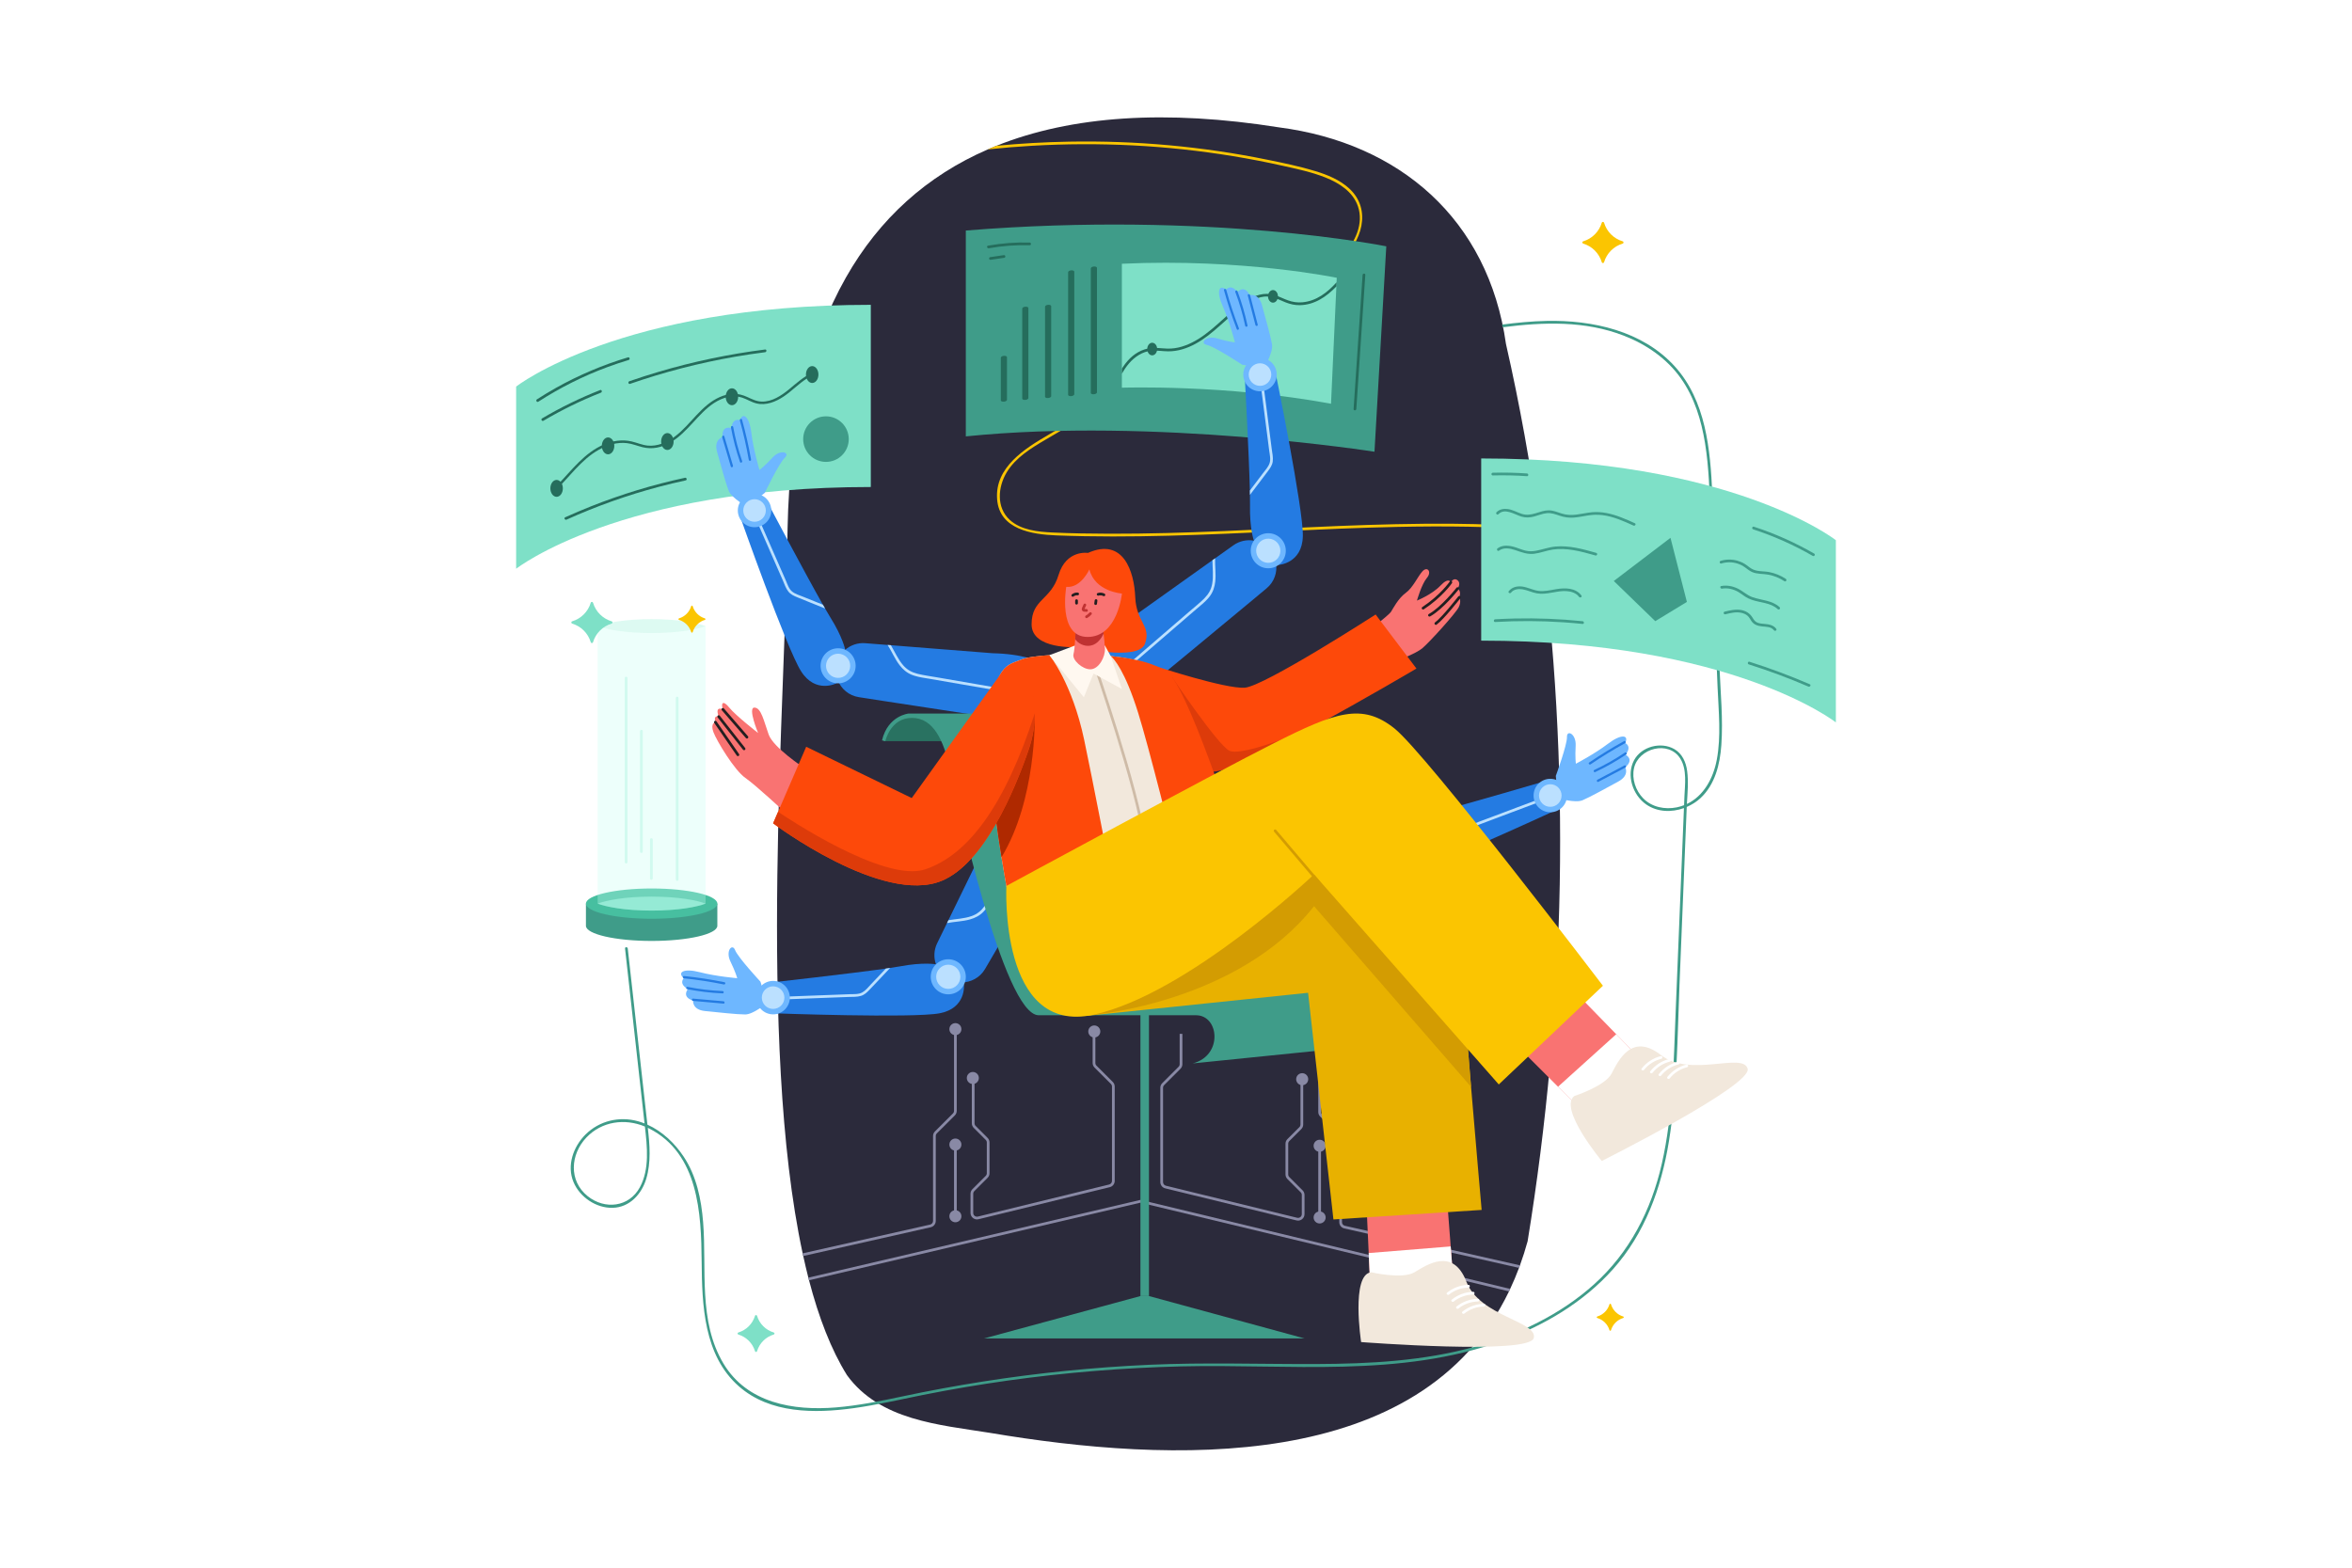 <?xml version="1.0" encoding="UTF-8"?>
<svg id="Layer_1" data-name="Layer 1" xmlns="http://www.w3.org/2000/svg" viewBox="0 0 3000 2000">
  <defs>
    <style>
      .cls-1 {
        fill: #47bfa0;
      }

      .cls-1, .cls-2, .cls-3, .cls-4, .cls-5, .cls-6, .cls-7, .cls-8, .cls-9, .cls-10, .cls-11, .cls-12, .cls-13, .cls-14, .cls-15, .cls-16, .cls-17, .cls-18, .cls-19, .cls-20, .cls-21, .cls-22, .cls-23, .cls-24, .cls-25 {
        stroke-width: 0px;
      }

      .cls-2 {
        fill: #256d5c;
      }

      .cls-3 {
        fill: #fbc501;
      }

      .cls-4 {
        fill: #247be2;
      }

      .cls-5 {
        fill: #fd490a;
      }

      .cls-6 {
        fill: #95efd6;
      }

      .cls-6, .cls-9 {
        opacity: .32;
      }

      .cls-7 {
        fill: #cebba7;
      }

      .cls-8 {
        fill: #2b2a3b;
      }

      .cls-9 {
        fill: #c7fff0;
      }

      .cls-10 {
        fill: #fff;
      }

      .cls-11 {
        fill: #d39c02;
      }

      .cls-12 {
        fill: #af2900;
      }

      .cls-13 {
        fill: #e8b100;
      }

      .cls-14 {
        fill: #dd3b0a;
      }

      .cls-15 {
        fill: #231f20;
      }

      .cls-16 {
        fill: #297261;
      }

      .cls-17 {
        fill: #7ee0c7;
      }

      .cls-18 {
        fill: #bbe0ff;
      }

      .cls-19 {
        fill: #6eb7ff;
      }

      .cls-20 {
        fill: #3f9c89;
      }

      .cls-21 {
        fill: #fff8f0;
      }

      .cls-22 {
        fill: #f2e8dc;
      }

      .cls-23 {
        fill: #f97372;
      }

      .cls-24 {
        fill: #bf3232;
      }

      .cls-25 {
        fill: #8989a5;
      }
    </style>
  </defs>
  <rect class="cls-10" width="3000" height="2000"/>
  <g>
    <path class="cls-8" d="m1989.46,1128.58c-2.71,153.23-16.69,305.94-40.97,454.97-2.91,10.62-6.17,20.85-9.78,30.7-.38,1.11-.76,2.19-1.21,3.26-3.44,9.26-7.18,18.21-11.27,26.82-.45,1.08-.97,2.15-1.49,3.19-112.67,233.47-433.35,219-661.93,180.49-65.15-10.41-140.46-15.89-182.44-73.58-20.19-32.37-36.04-73.54-48.46-121.11-.28-1.11-.56-2.22-.87-3.36-2.29-8.98-4.44-18.18-6.49-27.58-.28-1.11-.52-2.25-.76-3.4-58.07-270.38-21.58-707.03-19.22-925.16,2.64-131.3,27.93-237.77,74.31-319.6,42.77-75.45,103.48-129.95,180.98-163.57,3.64-1.63,7.32-3.16,11.07-4.65,96.13-38.54,216.99-46.31,360.43-23.52,153.54,19.95,266.98,116.91,289.53,276.38,17.52,76.94,31.57,155.03,42.32,233.81.14,1.15.31,2.29.45,3.44,20.19,149.31,28.51,301.15,25.81,452.47Z"/>
    <path class="cls-3" d="m1963.65,676.11c-60.64-4.65-121.63-5.17-182.4-3.89-96.82,2.05-193.5,8.71-290.33,11.2-47.8,1.25-95.68,1.49-143.45-.38-30.94-1.21-72.61-7.42-75.62-45.93-3.26-41.11,35.56-64.94,66.19-82.84,42.67-24.94,85.23-49.99,127.73-75.21,42.91-25.46,85.76-51.07,128.49-76.81,21.37-12.87,42.7-25.78,64.04-38.72,18.94-11.52,39.13-22.41,54.74-38.44,15.44-15.82,26.61-39.62,19.05-61.82-6.38-18.7-24.04-29.87-41.53-36.84-17.62-7.04-36.53-10.93-54.98-15.06-20.78-4.65-41.66-8.67-62.69-12.14-84.71-13.95-170.95-18.25-256.64-13.25-18.84,1.08-37.64,2.64-56.41,4.65,3.64-1.63,7.32-3.16,11.07-4.65,30.87-2.95,61.89-4.72,92.9-5.27,84.85-1.53,169.95,6.1,253.1,23.14,20.29,4.13,40.8,8.36,60.64,14.4,15.54,4.72,31.36,11.14,43.47,22.31,29.38,27.2,15.44,68.44-10.82,92.07-16.1,14.5-35.52,25.01-53.91,36.18-21.33,12.94-42.67,25.85-64.04,38.72-43.19,25.98-86.41,51.83-129.78,77.53-43.02,25.5-86.24,50.72-129.36,76.11-18.32,10.79-37.74,22.72-49.02,41.35-11.27,18.66-13.5,44.82,3.78,60.67,14.47,13.22,36.01,15.26,54.67,16.17,24.28,1.15,48.67,1.49,72.99,1.56,48.43.1,96.82-1.35,145.18-3.37,97.51-4.02,195.06-10.16,292.75-9.37,36.6.31,73.23,1.67,109.73,4.48.14,1.15.31,2.29.45,3.44Z"/>
    <path class="cls-20" d="m2193.19,850.86c-3.04-73.59-5.78-147.2-9.12-220.78-2.57-56.66-8.11-119.08-48.2-163-41.02-44.93-104.71-58.97-163.29-57.68-19.05.42-38.01,2.26-56.89,4.73.48,1.03.86,2.15,1.13,3.36,52.01-6.67,105.02-8.47,154.58,10.81,28.55,11.11,54.72,29.13,72.56,54.32,17.28,24.4,26.09,53.48,30.83,82.72,5.05,31.2,5.76,62.92,7.05,94.44,1.49,36.19,2.98,72.38,4.48,108.57,1.49,36.19,2.98,72.38,4.48,108.57,1.26,30.5,4.69,62.22-1.04,92.47-4.44,23.45-16.64,46.12-38.12,56.28.79-13.96,2.2-28.39.33-42.17-1.5-11.13-6.22-21.98-16.29-27.8-17.05-9.85-42-3.41-51.37,14.09-10.22,19.1-1.85,44.43,15.38,56.44,14.16,9.87,32.32,10.42,48.21,4.68-.56,13.73-1.12,27.46-1.68,41.19-2.97,73.06-5.95,146.13-8.92,219.19-2.63,64.49-3.25,130.05-17.62,193.28-13.48,59.35-41.13,113.28-86.75,154.23-42.87,38.49-96.37,63.89-151.54,79.25-65.8,18.33-134.69,21.87-202.66,22.12-71.1.25-142.1-2.24-213.18.98-70.94,3.22-141.69,10.37-211.85,21.37-34.77,5.45-69.37,11.89-103.8,19.2-27.62,5.86-55.38,11.47-83.56,13.81-54.29,4.51-113.22-5.39-143.51-55.89-32.49-54.18-21.22-120.59-26-180.49-2.33-29.16-8.38-58.83-24.79-83.54-11.4-17.16-27.28-32.31-46.23-40.81-.45-3.8-.9-7.59-1.31-11.33-4.02-36.05-8.03-72.09-12.05-108.14-3.91-35.09-7.82-70.17-11.73-105.26-.25-2.19-3.72-2.22-3.47,0l24.74,222.05c.04.37.08.75.13,1.12-2.66-1.05-5.37-1.98-8.14-2.75-23.9-6.67-49.33-.78-67.07,16.79-15.64,15.49-24.24,39.63-15.39,60.78,8.06,19.26,28.97,33.38,49.98,32.83,21.58-.56,36.94-17.45,42.81-37.07,6.26-20.96,4.45-43.26,1.98-64.93.59.28,1.19.53,1.77.82,62.93,32.07,66.41,108.16,66.91,169.92.45,55.21,2.62,119.51,47.4,158.91,39.8,35.02,96.74,34.76,146.29,27.97,29.86-4.09,59.19-11.04,88.72-16.92,35.91-7.14,72.03-13.25,108.29-18.34,73.31-10.27,147.22-16.3,221.23-18.07,136.35-3.26,279.1,15.01,410.03-32.9,52.72-19.29,102.75-48.82,140.39-90.99,40.72-45.62,61.62-103.27,71.35-162.92,10.75-65.96,10.83-133.55,13.54-200.17,3.05-75.01,6.1-150.02,9.16-225.03.02-.56.06-1.13.08-1.69,6.5-2.8,12.53-6.63,17.6-11.35,18.56-17.31,24.78-43.06,26.52-67.5,2.36-33.05-1.02-66.74-2.38-99.78Zm-1376.96,663.71c-13.8,25.61-44.81,29.01-66.69,11.43-24.34-19.56-22.12-53.2-1.62-74.79,19.73-20.78,49.11-24.63,74.65-14.02,2.9,25.45,6.14,54.21-6.34,77.38Zm1332.26-498c-.15,3.55-.29,7.1-.43,10.65-2.94,1.14-6.01,2.1-9.28,2.77-15.1,3.08-31.76-.19-42.81-11.44-9.71-9.89-14.82-24.94-11.75-38.62,5.73-25.5,44.18-35.79,58.99-12.19,8.81,14.04,5.91,33.15,5.27,48.83Z"/>
    <g>
      <path class="cls-25" d="m1938.71,1614.25c-.38,1.11-.76,2.19-1.21,3.26l-222.82-50.3c-3.78-.87-6.42-4.16-6.42-8.05v-108.34c0-1.28-.52-2.46-1.42-3.36l-22.93-22.97c-1.56-1.56-2.43-3.61-2.43-5.83v-104.18h3.47v104.18c0,1.25.52,2.5,1.39,3.4l22.96,22.93c1.56,1.56,2.43,3.64,2.43,5.83v108.34c0,2.26,1.53,4.16,3.71,4.65l223.27,50.44Z"/>
      <rect class="cls-25" x="1681.47" y="1461.73" width="3.47" height="95.53"/>
      <path class="cls-25" d="m1655.67,1557.21c1.83,0,3.61-.61,5.09-1.77,2.01-1.58,3.16-3.94,3.16-6.5v-24.45c0-2.21-.86-4.28-2.42-5.84l-16.96-16.96c-.91-.91-1.41-2.11-1.41-3.39v-39.2c0-1.28.5-2.48,1.41-3.39l15.29-15.29c1.56-1.56,2.42-3.64,2.42-5.84v-61.6s-3.47,0-3.47,0v61.6c0,1.26-.51,2.5-1.4,3.39l-15.29,15.29c-1.56,1.56-2.42,3.63-2.42,5.84v39.2c0,2.21.86,4.28,2.42,5.84l16.96,16.96c.91.91,1.41,2.11,1.41,3.39v24.45c0,1.48-.67,2.85-1.83,3.77-1.17.91-2.65,1.24-4.1.89l-167.4-40.9c-2.15-.53-3.66-2.44-3.66-4.65v-120.32c0-1.26.51-2.5,1.4-3.39l20.84-20.85c1.56-1.56,2.42-3.63,2.42-5.84v-38.7s-3.47,0-3.47,0v38.7c0,1.28-.5,2.48-1.41,3.39l-20.84,20.85c-1.54,1.54-2.42,3.67-2.42,5.84v120.32c0,3.82,2.59,7.12,6.3,8.02l167.4,40.9c.66.16,1.32.24,1.98.24Z"/>
      <circle class="cls-25" cx="1683.21" cy="1461.73" r="7.68"/>
      <circle class="cls-25" cx="1683.21" cy="1553.19" r="7.68"/>
      <circle class="cls-25" cx="1660.96" cy="1376.8" r="7.68"/>
    </g>
    <path class="cls-25" d="m1926.22,1644.32c-.45,1.08-.97,2.15-1.49,3.19l-470.09-113.19-422.74,99.01c-.28-1.11-.56-2.22-.87-3.36l423.61-99.18.42.07,471.17,113.47Z"/>
    <path class="cls-17" d="m1110.72,621.31c-319.87,0-452.38,104.3-452.38,104.3v-232.44s132.52-104.3,452.38-104.3v232.44Z"/>
    <path class="cls-17" d="m1889.28,817.31c319.87,0,452.38,104.3,452.38,104.3v-232.44s-132.52-104.3-452.38-104.3v232.44Z"/>
    <path class="cls-20" d="m1231.91,556.73c240.84-24.55,521.26,19.58,521.26,19.58l15.06-262.07s-224.45-45.36-536.32-20.15v262.63Z"/>
    <path class="cls-17" d="m1705.06,354.39l-.28,5.76-.21,5.24-6.83,149.69c-135.02-25.01-266.77-20.47-266.77-20.47v-158.12c153.47-7.18,274.09,17.9,274.09,17.9Z"/>
    <path class="cls-2" d="m1704.79,360.15l-.21,5.24c-12.56,13.08-27.86,23.63-46.69,23.94-6.28.1-12.28-1.28-18.11-3.57-5.79-2.29-11.38-5.2-17.48-6.69-13.36-3.23-26.02,3.85-36.56,11.34-21.09,14.99-37.81,35.63-60.71,48.11-10.82,5.9-22.83,9.85-35.21,9.71-6.94-.07-13.88-1.32-20.81-.8-5.86.45-11.45,2.43-16.44,5.48-9.68,5.9-16.27,14.43-21.58,23.94v-6.56c6.07-9.68,13.74-18.07,24.73-22.97,5.52-2.43,11.31-3.54,17.35-3.47,6.83.04,13.67,1.18,20.5.83,12.59-.69,24.49-5.72,35.11-12.31,22.13-13.77,38.68-34.66,60.71-48.6,10.82-6.87,23.17-11.31,35.94-7.49,6.04,1.8,11.59,4.79,17.48,6.9,5.9,2.15,12,3.05,18.28,2.5,18.04-1.56,31.99-12.52,43.71-25.53Z"/>
    <g>
      <path class="cls-19" d="m969.99,1252.4s-28.74-30.94-32.34-40.23c-3.59-9.28-12.57.9-5.99,14.37,6.59,13.47,8.68,21.41,8.68,21.41,0,0-26.95-2.25-47.61-7.64-20.66-5.39-29.34.01-20.66,7.64,0,0-6.89,7.2,5.39,13.85,0,0-8.68,9.95,6.59,14.74,0,0-1.5,11.65,15.27,13.31,16.77,1.66,40.72,4.35,51.2,4.35s27.84-14.67,27.84-14.67l-8.38-27.14Z"/>
      <path class="cls-4" d="m924.08,1253.09c-17.08-3.48-34.32-6.13-51.66-7.93-1.88-.2-1.87,2.74,0,2.94,17.08,1.78,34.06,4.39,50.88,7.82,1.85.38,2.64-2.45.78-2.83Z"/>
      <path class="cls-4" d="m921.68,1264.38c-14.96-.63-29.85-2.4-44.54-5.32-1.85-.37-2.64,2.46-.78,2.83,14.94,2.97,30.09,4.79,45.32,5.43,1.89.08,1.89-2.86,0-2.94Z"/>
      <path class="cls-4" d="m922.81,1277.42c-12.94-1.14-25.88-2.29-38.82-3.43-1.88-.17-1.87,2.77,0,2.94,12.94,1.14,25.88,2.29,38.82,3.43,1.88.17,1.87-2.77,0-2.94Z"/>
      <path class="cls-4" d="m1358.51,1060.03c-18.42,32.68-56.96,98.9-85.86,148.47-5.86,10.06-11.34,19.39-16.17,27.65-6.49,11.14-18.11,17.17-29.94,17.17-.35,0-.66,0-1.01-.04-7.29-.21-14.57-2.71-20.78-7.67-5.14-4.13-8.85-9.51-10.93-15.4-3.02-8.53-2.67-18.21,1.53-26.82l12.56-25.74,1.8-3.71,32.51-66.64,24.56-50.37c29.1-69.31,65.74-76.21,85.41-58.9.87.76,1.73,1.6,2.53,2.46,12.42,13.32,16.34,37.29,3.78,59.53Z"/>
      <path class="cls-18" d="m1357.08,996.62l-2.36,3.88-29.76,48.98c-18.94,31.19-37.88,62.37-56.86,93.56-3.47,5.76-6.77,11.86-11.03,17.14-.8.97-1.63,1.94-2.5,2.84-4.68,4.96-10.72,8.08-17.24,9.92-9.54,2.71-19.7,2.81-29.42,4.72l1.8-3.71c9.92-1.63,20.16-1.91,29.73-5.31,6.87-2.39,12.18-6.8,16.37-12.63.21-.24.38-.48.56-.73,4.82-6.83,8.88-14.26,13.25-21.4,9.44-15.54,18.87-31.05,28.31-46.59,18.07-29.76,36.15-59.49,54.26-89.26.62-1.04,1.28-2.12,1.91-3.16,1.15-1.91,4.16-.17,2.98,1.73Z"/>
      <path class="cls-4" d="m1198.58,1292.7c-34.17,6.56-212.48,0-212.48,0l-1.87-39.37s98.83-11.03,145.67-17.66h.03c1.91-.28,3.75-.55,5.48-.83,5.17-.73,9.47-1.42,12.63-2.01,29.94-5.62,45.83-2.6,45.83-2.6l35.66,25.98s3.23,29.97-30.94,36.5Z"/>
      <path class="cls-18" d="m1135.41,1234.84c-4.65,4.96-9.37,9.92-14.05,14.88-4.02,4.27-8.05,8.53-12.11,12.77-3.19,3.37-6.52,6.63-11.03,8.01-5.1,1.56-10.79,1.21-16.03,1.39-5.86.24-11.73.45-17.62.66-23.62.9-47.25,1.77-70.91,2.67-2.22.07-2.22-3.4,0-3.47,12.9-.49,25.81-.97,38.68-1.46l34.38-1.28c5.72-.21,11.48-.42,17.21-.66,5.2-.17,11.24.35,15.96-2.29,4.34-2.43,7.67-6.8,11.07-10.37,3.92-4.16,7.84-8.29,11.79-12.45,2.39-2.53,4.75-5.06,7.15-7.56h.03c1.91-.28,3.75-.55,5.48-.83Z"/>
      <circle class="cls-19" cx="1209.54" cy="1246.16" r="22.37"/>
      <path class="cls-18" d="m1209.54,1261.6c-8.51,0-15.43-6.92-15.43-15.44s6.92-15.44,15.43-15.44,15.44,6.92,15.44,15.44-6.92,15.44-15.44,15.44Z"/>
      <circle class="cls-19" cx="986.11" cy="1272.74" r="21.34"/>
      <circle class="cls-18" cx="986.11" cy="1272.74" r="14.4"/>
    </g>
    <g>
      <path class="cls-19" d="m975.45,628.8s18.26-38.08,25.58-44.83c7.32-6.74-5.44-11.37-15.57-.31-10.12,11.07-16.74,15.92-16.74,15.92,0,0-7.78-25.9-10.33-47.09-2.55-21.2-10.76-27.3-14.68-16.42,0,0-9.22-3.77-10.91,10.09,0,0-12.44-4.43-11.3,11.53,0,0-11.39,2.88-6.79,19.09,4.6,16.21,10.87,39.48,14.71,49.23,3.84,9.75,23.85,20.53,23.85,20.53l22.18-17.74Z"/>
      <path class="cls-4" d="m957.99,586.34c-3.02-17.17-6.88-34.18-11.55-50.98-.51-1.82-3.24-.73-2.73,1.08,4.6,16.54,8.39,33.3,11.36,50.21.33,1.86,3.25,1.55,2.92-.31Z"/>
      <path class="cls-4" d="m946.61,588.24c-4.9-14.15-8.7-28.65-11.37-43.39-.33-1.85-3.26-1.55-2.92.31,2.71,14.99,6.57,29.76,11.55,44.15.62,1.79,3.35.71,2.73-1.08Z"/>
      <path class="cls-4" d="m934.89,594.07c-3.68-12.46-7.35-24.92-11.03-37.38-.53-1.81-3.27-.73-2.73,1.08,3.68,12.46,7.35,24.92,11.03,37.38.54,1.81,3.27.73,2.73-1.08Z"/>
      <path class="cls-4" d="m1296.79,919.82c-37.16-5.17-112.89-16.76-169.61-25.49-11.51-1.77-22.2-3.45-31.65-4.91-12.74-1.96-22.61-10.56-26.95-21.56-.13-.32-.24-.61-.34-.95-2.48-6.86-2.82-14.55-.48-22.14,1.96-6.29,5.6-11.71,10.33-15.81,6.83-5.94,15.97-9.16,25.51-8.4l28.55,2.25,4.12.32,73.92,5.83,55.87,4.4c75.16,1.69,95,33.24,86.1,57.89-.39,1.09-.85,2.2-1.36,3.26-7.85,16.44-28.71,28.87-54,25.33Z"/>
      <path class="cls-18" d="m1355.27,895.26l-4.48-.77-56.48-9.75c-35.96-6.2-71.92-12.4-107.89-18.63-6.63-1.12-13.52-1.95-19.99-3.99-1.2-.39-2.4-.8-3.56-1.28-6.33-2.54-11.45-7.01-15.55-12.41-6.01-7.88-9.83-17.3-15.17-25.64l4.12.32c5.15,8.63,9.16,18.06,15.83,25.72,4.74,5.51,10.79,8.84,17.75,10.61.3.11.59.18.88.25,8.12,1.98,16.52,3.04,24.77,4.49,17.92,3.09,35.8,6.18,53.72,9.27,34.32,5.91,68.6,11.84,102.93,17.78,1.2.2,2.44.42,3.64.62,2.2.37,1.69,3.81-.52,3.41Z"/>
      <path class="cls-4" d="m1021.71,856.26c-18.62-29.39-77.85-197.7-77.85-197.7l35.95-16.17s46.48,87.92,69.8,129.07v.03c.97,1.67,1.9,3.28,2.79,4.8,2.57,4.54,4.79,8.29,6.5,11.01,16.2,25.8,19.21,41.69,19.21,41.69l-11.11,42.7s-26.71,13.98-45.3-15.42Z"/>
      <path class="cls-18" d="m1052.4,776.28c-6.32-2.51-12.66-5.08-18.99-7.62-5.44-2.18-10.89-4.36-16.31-6.59-4.3-1.74-8.56-3.64-11.5-7.33-3.32-4.17-5.08-9.59-7.16-14.4-2.37-5.37-4.72-10.75-7.07-16.16-9.5-21.65-18.96-43.31-28.47-65-.88-2.04,2.35-3.31,3.23-1.27,5.18,11.83,10.36,23.66,15.53,35.46l13.79,31.52c2.29,5.25,4.59,10.53,6.92,15.77,2.07,4.78,3.79,10.58,7.98,14.01,3.85,3.14,9.14,4.64,13.71,6.5,5.31,2.12,10.59,4.26,15.91,6.41,3.23,1.3,6.45,2.57,9.66,3.88v.03c.97,1.67,1.9,3.28,2.79,4.8Z"/>
      <circle class="cls-19" cx="1069.02" cy="849.41" r="22.37"/>
      <path class="cls-18" d="m1054.66,855.06c-3.12-7.92.79-16.9,8.71-20.02s16.9.79,20.02,8.71c3.12,7.92-.79,16.9-8.71,20.02-7.92,3.12-16.9-.79-20.02-8.71Z"/>
      <circle class="cls-19" cx="962.43" cy="651.26" r="21.34"/>
      <circle class="cls-18" cx="962.43" cy="651.26" r="14.4"/>
    </g>
    <g>
      <path class="cls-19" d="m1584.41,465.31s-35.25-23.26-45-25.27c-9.75-2.02-1.18-12.55,13.19-8.27,14.37,4.28,22.55,5.04,22.55,5.04,0,0-6.66-26.21-15.37-45.7-8.72-19.49-4.82-28.94,4.13-21.63,0,0,5.97-7.98,14.55,3.04,0,0,8.38-10.2,15.62,4.07,0,0,11.25-3.4,15.64,12.87,4.4,16.26,11,39.45,12.72,49.78,1.73,10.34-9.89,29.88-9.89,29.88l-28.15-3.8Z"/>
      <path class="cls-4" d="m1577.53,419.92c-6.25-16.27-11.69-32.85-16.33-49.65-.5-1.82,2.4-2.29,2.9-.48,4.56,16.55,9.94,32.87,16.09,48.9.68,1.76-1.99,3-2.67,1.24Z"/>
      <path class="cls-4" d="m1588.27,415.69c-3.08-14.66-7.28-29.04-12.58-43.05-.67-1.76,2-3.01,2.67-1.24,5.39,14.25,9.68,28.89,12.81,43.8.39,1.85-2.51,2.33-2.9.48Z"/>
      <path class="cls-4" d="m1601.32,414.66c-3.26-12.57-6.52-25.15-9.78-37.72-.48-1.83,2.43-2.3,2.9-.48,3.26,12.57,6.52,25.15,9.78,37.72.47,1.83-2.43,2.3-2.9.48Z"/>
      <path class="cls-4" d="m1458.63,880.19c29.2-23.55,88.17-72.47,132.31-109.13,8.96-7.44,17.26-14.38,24.61-20.5,9.92-8.23,13.96-20.69,12.01-32.36-.06-.34-.11-.65-.2-.99-1.4-7.15-5.07-13.93-10.98-19.23-4.92-4.39-10.83-7.16-16.99-8.24-8.91-1.57-18.4.36-26.2,5.92l-23.32,16.62-3.37,2.39-60.38,43.03-45.64,32.52c-63.57,40.12-64.35,77.39-44.04,93.94.9.73,1.86,1.45,2.85,2.09,15.19,10.06,39.47,9.98,59.34-6.07Z"/>
      <path class="cls-18" d="m1395.84,889.23l3.44-2.97,43.42-37.42c27.64-23.82,55.29-47.64,82.92-71.49,5.11-4.37,10.59-8.63,15.09-13.7.83-.95,1.65-1.93,2.39-2.93,4.12-5.44,6.21-11.91,6.95-18.64,1.1-9.86-.47-19.9-.19-29.79l-3.37,2.39c.03,10.05,1.44,20.19-.34,30.2-1.23,7.17-4.7,13.13-9.76,18.23-.2.25-.42.46-.63.67-5.95,5.88-12.6,11.11-18.93,16.59-13.78,11.87-27.52,23.73-41.29,35.59-26.38,22.73-52.73,45.45-79.11,68.21-.92.79-1.88,1.61-2.8,2.4-1.69,1.44.51,4.14,2.2,2.66Z"/>
      <path class="cls-4" d="m1661.79,684.15c.84-34.78-34.98-209.58-34.98-209.58l-39.15,4.63s5.39,99.3,6.56,146.59v.03c.05,1.93.08,3.79.09,5.54.13,5.22.16,9.58.09,12.79-.61,30.45,4.98,45.63,4.98,45.63l31.5,30.9s30.1-1.75,30.9-36.53Z"/>
      <path class="cls-18" d="m1594.32,631.36c4.13-5.4,8.24-10.87,12.37-16.31,3.55-4.67,7.09-9.34,10.6-14.04,2.79-3.7,5.46-7.52,6.09-12.2.7-5.29-.58-10.84-1.27-16.04-.73-5.82-1.49-11.64-2.25-17.49-3-23.45-6.03-46.9-9.04-70.38-.3-2.2-3.72-1.63-3.42.57,1.64,12.81,3.29,25.62,4.93,38.39l4.4,34.12c.74,5.68,1.48,11.39,2.18,17.08.69,5.16,2.19,11.03.37,16.12-1.68,4.68-5.44,8.68-8.41,12.62-3.46,4.55-6.89,9.1-10.34,13.68-2.1,2.78-4.21,5.52-6.28,8.29v.03c.05,1.93.08,3.79.09,5.54Z"/>
      <circle class="cls-19" cx="1617.69" cy="702.62" r="22.37"/>
      <path class="cls-18" d="m1632.92,700.07c-1.4-8.39-9.37-14.08-17.77-12.68-8.4,1.4-14.09,9.37-12.68,17.77,1.4,8.4,9.37,14.09,17.77,12.69,8.4-1.4,14.09-9.37,12.68-17.77Z"/>
      <circle class="cls-19" cx="1607.13" cy="477.86" r="21.34"/>
      <circle class="cls-18" cx="1607.13" cy="477.86" r="14.4"/>
    </g>
    <g>
      <path class="cls-19" d="m1984.43,989.92s14.53-39.66,14.25-49.61c-.28-9.95,11.94-4.04,11.08,10.93-.86,14.97.28,23.1.28,23.1,0,0,23.97-12.51,40.94-25.47,16.96-12.97,27.06-11.35,22.01-.95,0,0,9.14,3.97.39,14.86,0,0,11.86,5.81-.37,16.14,0,0,5.89,10.17-8.93,18.18-14.82,8.02-35.86,19.77-45.52,23.83-9.66,4.06-31.35-2.75-31.35-2.75l-2.77-28.27Z"/>
      <path class="cls-4" d="m2027.02,972.78c14.4-9.82,29.28-18.93,44.57-27.31,1.66-.91,2.78,1.81,1.14,2.71-15.06,8.25-29.7,17.23-43.89,26.91-1.56,1.06-3.38-1.24-1.82-2.31Z"/>
      <path class="cls-4" d="m2033.6,982.26c13.56-6.37,26.59-13.77,39-22.14,1.56-1.05,3.39,1.25,1.82,2.31-12.63,8.52-25.89,16.07-39.68,22.54-1.71.8-2.85-1.91-1.14-2.71Z"/>
      <path class="cls-4" d="m2037.61,994.72c11.49-6.06,22.98-12.13,34.46-18.19,1.67-.88,2.8,1.83,1.14,2.71-11.49,6.06-22.98,12.13-34.46,18.19-1.67.88-2.8-1.83-1.14-2.71Z"/>
      <path class="cls-4" d="m1551.74,962.91c29.63,23,90.8,69.15,136.63,103.67,9.3,7.01,17.97,13.49,25.61,19.24,10.29,7.76,23.34,8.82,34.25,4.25.32-.13.61-.26.91-.42,6.64-3.01,12.39-8.13,16.19-15.11,3.14-5.79,4.48-12.19,4.12-18.43-.52-9.04-4.59-17.83-11.79-24.13l-21.54-18.87-3.1-2.73-55.77-48.87-42.14-36.94c-53.66-52.64-90.11-44.83-101.55-21.26-.5,1.04-.98,2.14-1.38,3.25-6.3,17.09-.63,40.71,19.55,56.35Z"/>
      <path class="cls-18" d="m1528.5,903.89l3.68,2.67,46.4,33.65c29.54,21.43,59.07,42.85,88.64,64.26,5.43,3.97,10.83,8.32,16.81,11.53,1.11.59,2.25,1.16,3.4,1.66,6.24,2.76,13.01,3.3,19.74,2.47,9.84-1.2,19.26-5.03,28.95-7.03l-3.1-2.73c-9.78,2.34-19.32,6.04-29.47,6.61-7.26.45-13.86-1.56-19.98-5.31-.29-.14-.54-.3-.79-.46-7.09-4.43-13.71-9.71-20.5-14.61-14.72-10.68-29.42-21.32-44.13-32-28.18-20.45-56.36-40.87-84.58-61.3-.98-.72-2-1.45-2.98-2.17-1.79-1.32-3.91,1.45-2.08,2.75Z"/>
      <path class="cls-4" d="m1789.25,1115.55c34.04-7.18,195.92-82.24,195.92-82.24l-13.51-37.03s-95.4,28.08-141.15,40.1h-.03c-1.87.5-3.67.95-5.38,1.37-5.05,1.33-9.28,2.35-12.42,3.03-29.78,6.41-43.26,15.34-43.26,15.34l-22.83,37.76s8.63,28.89,42.66,21.67Z"/>
      <path class="cls-18" d="m1825.1,1037.75c6.21,2.78,12.48,5.52,18.71,8.28,5.36,2.38,10.72,4.75,16.1,7.08,4.25,1.87,8.58,3.59,13.27,3.12,5.31-.53,10.42-3.06,15.31-4.92,5.5-2.05,10.99-4.12,16.5-6.22,22.13-8.31,44.25-16.66,66.42-24.98,2.07-.8.73-4-1.34-3.2-12.09,4.55-24.17,9.09-36.23,13.63l-32.2,12.12c-5.36,2.02-10.75,4.06-16.12,6.05-4.86,1.85-10.23,4.67-15.6,4.07-4.94-.56-9.7-3.3-14.22-5.28-5.22-2.32-10.44-4.61-15.7-6.92-3.19-1.41-6.34-2.83-9.52-4.21h-.03c-1.87.5-3.67.95-5.38,1.37Z"/>
      <circle class="cls-19" cx="1761.13" cy="1076.88" r="22.37"/>
      <path class="cls-18" d="m1767.11,1091.11c7.85-3.29,11.55-12.36,8.26-20.21-3.29-7.85-12.36-11.55-20.21-8.26-7.85,3.3-11.55,12.36-8.26,20.21,3.29,7.85,12.36,11.55,20.21,8.26Z"/>
      <circle class="cls-19" cx="1977.43" cy="1014.91" r="21.34"/>
      <circle class="cls-18" cx="1977.43" cy="1014.91" r="14.4"/>
    </g>
    <path class="cls-16" d="m1129.24,945.56h130.94s-60.23-32.51-100.72-32.51c0,0-14.35,1.99-23.49,13.69-9.15,11.7-8.89,18.3-8.89,18.3l2.16.52Z"/>
    <path class="cls-20" d="m1129.24,945.56s6.36-29.7,33.91-29.7,40.26,28.99,48.03,62.9c7.77,33.91,68.52,316.46,113.73,316.46h200.61c29.67,0,34.61,51.57-4.24,61.46l200.61-20.37v-96.18h-188.6l-98.19-329.81h-276.2s-26.31,2.47-33.89,34.24l4.22,1.01Z"/>
    <g>
      <path class="cls-23" d="m1759.95,793.23s12.36-9.67,14.42-12.9c2.06-3.24,9.12-17.07,18.54-23.84,9.42-6.77,15.3-20.9,21.48-27.66,6.18-6.77,12.36.59,5.59,8.53-6.77,7.95-12.65,28.84-12.65,28.84,0,0,19.13-7.65,30.02-19.13,10.89-11.48,13.24-4.12,13.24-4.12,0,0,3.53-6.77,8.53-2.65,5,4.12,0,10.59,0,10.59,0,0,5.33,2.65,2.22,11.18,0,0,3.07,5-.75,12.65-3.83,7.65-36.49,43.85-46.2,52.09-9.71,8.24-35.32,16.77-35.32,16.77l-19.13-50.37Z"/>
      <g>
        <path class="cls-15" d="m1815.18,777.61c-.56,0-1.11-.27-1.45-.78-.53-.8-.3-1.88.49-2.4,22.65-14.91,34.82-32.28,34.94-32.46.54-.79,1.62-.98,2.41-.44.79.54.99,1.62.44,2.41-.5.73-12.64,18.08-35.88,33.38-.29.19-.63.29-.96.29Z"/>
        <path class="cls-15" d="m1823.31,786.62c-.6,0-1.19-.32-1.51-.88-.47-.84-.18-1.89.66-2.36,16.15-9.1,35.11-33.3,35.3-33.54.59-.76,1.67-.89,2.44-.3.76.59.89,1.68.3,2.43-.79,1.02-19.57,24.99-36.33,34.43-.27.15-.56.22-.85.22Z"/>
        <path class="cls-15" d="m1831.44,797.16c-.53,0-1.06-.24-1.4-.71-.57-.77-.4-1.86.37-2.42,9.18-6.75,29.36-32.74,29.56-33,.59-.76,1.68-.89,2.44-.31.76.59.89,1.68.31,2.43-.84,1.08-20.69,26.64-30.26,33.68-.31.23-.67.34-1.03.34Z"/>
      </g>
    </g>
    <path class="cls-23" d="m1025.64,979.61s-39.12-25.63-45.19-42.49c-6.07-16.86-9.44-34.4-18.21-34.4s4.72,32.38,4.72,32.38c0,0-28.3-21.91-36.79-32.38-8.5-10.47-10.62-5.16-8.14,2.28,0,0-10.62-5.31-5.31,9.2,0,0-7.08-2.48-4.25,7.08,0,0-6.73,1.42-2.48,12.74,4.25,11.33,26.9,48.85,40.71,58.41,13.8,9.56,52.03,45.31,52.03,45.31l22.91-58.12Z"/>
    <path class="cls-5" d="m1806.69,852.91s-65.88,38.99-131.03,74.2c-.03.04-.11.04-.14.07-47.8,25.81-95.23,49.61-115.9,54.46-44.96,10.51-100.05-11.76-125.44-50.2-2.19-3.33-4.13-6.77-5.86-10.3-21.68-44.61,20.43-79.16,47.25-70.8,0,0,87.18,28.65,112.05,27.02,24.84-1.67,167-93.42,167-93.42l6.28,8.33,45.79,60.64Z"/>
    <path class="cls-14" d="m1674.57,928.14c-47.8,25.81-95.23,49.61-115.9,54.46-44.96,10.51-100.05-11.76-125.44-50.2-.21-11.1,1.67-21.26,6.94-28.76,16.89-23.9,55.16-39.3,55.16-39.3,0,0,57.62,85.62,72.61,93.35,12.87,6.66,68.9-14.12,106.64-29.56Z"/>
    <polygon class="cls-23" points="2093.81 1352.51 2014.95 1414.08 1927.46 1326.59 2010.62 1267.17 2061.54 1319.41 2093.81 1352.51"/>
    <polygon class="cls-10" points="2093.81 1352.51 2014.95 1414.08 1987.27 1386.4 2061.54 1319.41 2093.81 1352.51"/>
    <polygon class="cls-23" points="1853.85 1635.27 1747.49 1635.27 1745.79 1598.6 1743.19 1541.88 1845.94 1532.55 1850.38 1590.14 1853.85 1635.27"/>
    <polygon class="cls-10" points="1853.85 1635.27 1747.49 1635.27 1745.79 1598.6 1850.38 1590.14 1853.85 1635.27"/>
    <path class="cls-13" d="m1889.86,1543.58l-189.06,12.14-32.33-289.15-279.26,29.07c-75.04,1.73-105.74-172.62-105.74-172.62,0,0,247.52-77.81,364.81-112.19,3.19-.94,6.35-1.73,9.47-2.43,28.31-6.31,55.05-3.33,79.27,5.48,29.56,10.75,55.3,30.18,75.45,52.11,29.14,31.6,46.59,68.34,47.04,91.41.28,14.15,2.5,47.77,5.65,89.57,3.19,42.08,7.29,92.45,11.2,139.63,7.01,83.47,13.5,156.97,13.5,156.97Z"/>
    <path class="cls-11" d="m1876.37,1386.61l-200.3-230.55c-96.47,122.8-281.27,138.48-281.27,138.48l262.95-286.13,79.27,5.48c29.56,10.75,55.3,30.18,75.45,52.11l52.69,180.98c3.19,42.08,7.29,92.45,11.2,139.63Z"/>
    <path class="cls-5" d="m1387.72,705.4s-27.69-4.47-37.52,28.14c-9.83,32.6-34.39,30.37-34.39,62.97s57.61,29.03,57.61,29.03c0,0,79.05,18.76,87.09-4.47,8.04-23.22-11.17-26.8-12.51-59.4-1.34-32.6-15.18-76.37-60.29-56.27Z"/>
    <path class="cls-22" d="m1592.81,1117.9l-80.79,22.58-85.65,23.9-129.12,36.04s-38.92-181.29-35.04-267.85c3.89-86.55,24.32-84.12,39.89-90.92,7.25-3.19,22.41-4.89,36.43-5.83,16.06-1.04,30.7-1.08,30.7-1.08,0,0,21.65-.73,47.42,2.12,30.42,3.33,66.57,11.66,79.58,31.99,34.17,53.46,96.58,249.04,96.58,249.04Z"/>
    <path class="cls-7" d="m1457.92,1072.36c-8.2-64.42-64.2-226.56-64.76-228.19l3.28-1.13c.57,1.63,56.68,164.12,64.93,228.89l-3.44.44Z"/>
    <path class="cls-5" d="m1592.81,1117.9l-80.79,22.58c-17.69-71.77-46.73-187.64-60.29-231.07-16.79-53.67-30.77-68.89-35.07-72.54,30.42,3.33,67.69,9.93,80.7,30.25,34.17,53.46,95.46,250.78,95.46,250.78Z"/>
    <path class="cls-5" d="m1426.36,1164.38l-129.12,36.04s-10.37-48.22-19.84-106.81c-6.04-37.29-11.76-78.75-14.19-114.65-1.18-17.07-1.6-32.89-1.01-46.38,3.89-86.55,24.32-84.12,39.89-90.92,7.25-3.19,22.41-4.89,36.43-5.83,0,0,28.9,34.86,44.34,107.96,10.62,50.34,31.53,158.26,43.5,220.6Z"/>
    <path class="cls-12" d="m1277.4,1093.61c-6.04-37.29-11.76-78.75-14.19-114.65l56.55-63.1s2.29,104.42-42.36,177.76Z"/>
    <polygon class="cls-21" points="1394.78 859.3 1382.48 889.55 1338.52 835.83 1370.8 823.66 1409.38 823.66 1416.65 836.87 1431.04 879.01 1394.78 859.3"/>
    <path class="cls-23" d="m1409.36,827.22c.52,11.03-7.81,26.37-18.32,26.64-10.51.28-23.69-12.11-21.82-19.12,1.04-3.85,1.77-12.38,2.19-19.32.35-5.69.52-10.3.52-10.3l34.73-4.3s.42,3.12.97,7.56c.66,5.41,1.42,12.77,1.73,18.84Z"/>
    <path class="cls-24" d="m1407.63,808.39c-.69,1.49-1.46,2.98-2.32,4.37-2.74,4.51-6.73,8.43-11.69,10.2-7.35,2.64-16.16-.14-21.2-6.18-.35-.42-.69-.87-1.01-1.35.35-5.69.52-10.3.52-10.3l34.73-4.3s.42,3.12.97,7.56Z"/>
    <path class="cls-23" d="m1360.03,748.72s-11.17,63.87,27.24,63.87,43.77-55.38,43.77-55.38c0,0-34.39-2.23-41.53-30.82,0,0-10.72,24.12-29.48,22.33Z"/>
    <path class="cls-3" d="m1283.64,1130.24s-9.56,190.88,111.14,164.31c120.7-26.57,281.27-179.06,281.27-179.06l235.66,268.01,132.85-125.92s-224.11-294.57-265.69-328.08c-41.59-33.5-76.15-20.53-153.64,18.48-77.49,39.01-341.58,182.25-341.58,182.25Z"/>
    <path class="cls-11" d="m1682.02,1127.09c-.49,0-.98-.21-1.32-.61l-55.56-65.43c-.62-.73-.53-1.83.2-2.45s1.83-.53,2.44.2l55.56,65.43c.62.73.53,1.83-.2,2.45-.33.28-.72.41-1.12.41Z"/>
    <path class="cls-22" d="m1748.89,1623.09s39.86,9.37,55.39,0c15.53-9.37,49.03-32.36,66.19,12.19,17.16,44.55,91.52,50.3,85.8,71.85-5.72,21.56-220.15,5.03-220.15,5.03,0,0-13.21-86.17,12.76-89.07Z"/>
    <path class="cls-22" d="m2008.09,1398.24s38.99-12.52,47.47-28.55c8.48-16.03,25.34-53,63.01-23.67,37.66,29.33,104.35-4.07,110.56,17.35,6.21,21.42-186.07,117.77-186.07,117.77,0,0-55.73-67.04-34.97-82.91Z"/>
    <path class="cls-10" d="m1873.07,1639.16c-9.97.2-19.54,3.74-27.3,9.96-1.74,1.4.73,3.84,2.45,2.45,7.02-5.63,15.87-8.77,24.85-8.95,2.23-.04,2.24-3.51,0-3.47Z"/>
    <path class="cls-10" d="m1879.08,1648.05c-9.97.2-19.54,3.74-27.3,9.96-1.74,1.4.73,3.84,2.45,2.45,7.02-5.63,15.87-8.77,24.85-8.95,2.23-.04,2.24-3.51,0-3.47Z"/>
    <path class="cls-10" d="m1885.1,1656.93c-9.97.2-19.54,3.74-27.3,9.96-1.74,1.4.73,3.84,2.45,2.45,7.02-5.63,15.87-8.77,24.85-8.95,2.23-.04,2.24-3.51,0-3.47Z"/>
    <path class="cls-10" d="m1892.67,1663.34c-9.97.2-19.54,3.74-27.3,9.96-1.74,1.4.73,3.84,2.45,2.45,7.02-5.63,15.87-8.77,24.85-8.95,2.23-.04,2.24-3.51,0-3.47Z"/>
    <path class="cls-10" d="m2118.38,1347.36c-9.67,2.41-18.22,7.99-24.41,15.78-1.39,1.75,1.56,3.58,2.94,1.85,5.6-7.05,13.52-12.07,22.24-14.25,2.16-.54,1.4-3.92-.77-3.38Z"/>
    <path class="cls-10" d="m2129.31,1350.95c-9.67,2.41-18.22,7.99-24.41,15.78-1.39,1.75,1.56,3.58,2.94,1.85,5.6-7.05,13.52-12.07,22.24-14.25,2.16-.54,1.4-3.92-.77-3.38Z"/>
    <path class="cls-10" d="m2140.24,1354.54c-9.67,2.41-18.22,7.99-24.41,15.78-1.39,1.75,1.56,3.58,2.94,1.85,5.6-7.05,13.52-12.07,22.24-14.25,2.16-.54,1.4-3.92-.77-3.38Z"/>
    <path class="cls-10" d="m2151.18,1358.13c-9.67,2.41-18.22,7.99-24.41,15.78-1.39,1.75,1.56,3.58,2.94,1.85,5.6-7.05,13.52-12.07,22.24-14.25,2.16-.54,1.4-3.92-.77-3.38Z"/>
    <path class="cls-5" d="m1319.93,909.89c0,15.71-2.71,31.46-7.87,46.49-17.66,51.24-56.44,144.59-110.66,167.21-75.73,31.64-215.29-73.23-215.29-73.23l6.35-14.71,35.84-82.95,134.63,65.43,112.36-156.8c20.16-28.1,32.02-12.73,38.85,9.57,3.89,12.7,5.79,25.85,5.79,38.99Z"/>
    <g>
      <path class="cls-15" d="m941.2,964.66c-.55,0-1.09-.26-1.43-.75l-28.74-41.65c-.55-.79-.35-1.87.44-2.41.79-.54,1.87-.35,2.41.44l28.74,41.65c.55.79.35,1.87-.44,2.41-.3.21-.64.31-.99.31Z"/>
      <path class="cls-15" d="m949.07,957.08c-.51,0-1.02-.23-1.36-.66l-32.35-41.15c-.59-.75-.46-1.84.29-2.44.74-.59,1.84-.46,2.43.29l32.35,41.15c.59.75.46,1.84-.29,2.44-.32.25-.69.37-1.07.37Z"/>
      <path class="cls-15" d="m952.72,942.19c-.48,0-.97-.2-1.31-.6l-30.69-35.47c-.63-.72-.55-1.82.18-2.45.72-.62,1.82-.55,2.45.18l30.69,35.47c.63.72.55,1.82-.18,2.45-.33.28-.73.42-1.13.42Z"/>
    </g>
    <rect class="cls-20" x="1454.64" y="1288.84" width="10.88" height="364.62"/>
    <polygon class="cls-20" points="1454.64 1653.45 1255.1 1707.56 1664.01 1707.56 1465.53 1653.45 1454.64 1653.45"/>
    <path class="cls-20" d="m747.36,1152.8v28.31c0,10.67,37.52,19.31,83.81,19.31s83.81-8.65,83.81-19.31v-28.31h-167.62Z"/>
    <ellipse class="cls-1" cx="831.17" cy="1152.8" rx="83.81" ry="19.31"/>
    <path class="cls-17" d="m900,1152.79c-10.41,4.06-34.14,8.91-68.83,8.91s-58.42-4.86-68.83-8.91c10.41-4.02,34.1-8.92,68.83-8.92s58.42,4.89,68.83,8.92Z"/>
    <path class="cls-9" d="m900,798.78v354.02c-10.41,4.06-34.14,8.91-68.83,8.91s-58.42-4.86-68.83-8.91v-354.02c10.41,4.02,34.13,8.91,68.83,8.91s58.42-4.89,68.83-8.91Z"/>
    <path class="cls-6" d="m831.17,807.68c-34.7,0-58.43-4.87-68.83-8.91,10.4-4.04,34.12-8.91,68.83-8.91s58.43,4.87,68.83,8.91c-10.4,4.04-34.13,8.91-68.83,8.91Z"/>
    <g>
      <path class="cls-25" d="m1220.33,1312.96v104.18c0,2.19-.87,4.27-2.39,5.83l-22.97,22.93c-.9.9-1.39,2.12-1.39,3.4v108.3c0,3.92-2.67,7.21-6.45,8.08l-162.6,36.7c-.28-1.11-.52-2.25-.76-3.4l162.6-36.7c2.19-.49,3.75-2.43,3.75-4.68v-108.3c0-2.22.83-4.27,2.39-5.83l22.97-22.97c.9-.87,1.39-2.12,1.39-3.37v-104.18h3.47Z"/>
      <rect class="cls-25" x="1216.87" y="1460.19" width="3.47" height="95.53"/>
      <path class="cls-25" d="m1246.15,1555.68c-1.83,0-3.61-.61-5.09-1.77-2.01-1.58-3.16-3.94-3.16-6.5v-24.45c0-2.21.86-4.28,2.42-5.84l16.96-16.96c.91-.91,1.41-2.11,1.41-3.39v-39.2c0-1.28-.5-2.48-1.41-3.39l-15.29-15.29c-1.56-1.56-2.42-3.64-2.42-5.84v-61.6h3.47v61.6c0,1.26.51,2.5,1.4,3.39l15.29,15.29c1.56,1.56,2.42,3.63,2.42,5.84v39.2c0,2.21-.86,4.28-2.42,5.84l-16.96,16.96c-.91.91-1.41,2.11-1.41,3.39v24.45c0,1.48.67,2.85,1.83,3.77,1.17.91,2.65,1.24,4.1.89l167.4-40.9c2.15-.53,3.66-2.44,3.66-4.65v-120.32c0-1.26-.51-2.5-1.4-3.39l-20.84-20.85c-1.56-1.56-2.42-3.63-2.42-5.84v-38.7h3.47v38.7c0,1.28.5,2.48,1.41,3.39l20.84,20.85c1.54,1.54,2.42,3.67,2.42,5.84v120.32c0,3.82-2.59,7.12-6.3,8.02l-167.4,40.9c-.66.16-1.32.24-1.98.24Z"/>
      <circle class="cls-25" cx="1218.61" cy="1460.19" r="7.68"/>
      <circle class="cls-25" cx="1218.61" cy="1551.65" r="7.68"/>
      <circle class="cls-25" cx="1240.86" cy="1375.26" r="7.68"/>
    </g>
    <circle class="cls-25" cx="1218.61" cy="1312.94" r="7.68"/>
    <circle class="cls-25" cx="1395.78" cy="1315.91" r="7.68"/>
    <path class="cls-2" d="m800.97,455.91c-31.94,9.58-62.84,22.66-91.92,38.98-8.21,4.61-16.27,9.47-24.17,14.58-1.87,1.21-.13,4.21,1.75,3,27.77-17.93,57.47-32.84,88.49-44.28,8.83-3.26,17.76-6.23,26.78-8.94,2.13-.64,1.22-3.99-.92-3.34Z"/>
    <path class="cls-2" d="m765.55,497.62c-25.62,10.07-50.42,22.15-74.12,36.16-1.92,1.13-.18,4.13,1.75,2.99,23.44-13.86,47.95-25.86,73.29-35.81,2.05-.81,1.16-4.16-.92-3.35Z"/>
    <path class="cls-2" d="m975.92,445.88c-45.95,5.83-91.41,15.31-135.82,28.47-12.55,3.72-25.01,7.73-37.38,12.01-2.1.73-1.2,4.08.92,3.35,43.48-15.07,88.16-26.65,133.5-34.53,12.88-2.24,25.81-4.18,38.77-5.83,2.19-.28,2.21-3.75,0-3.47Z"/>
    <circle class="cls-20" cx="1053.53" cy="560.2" r="29.06"/>
    <path class="cls-2" d="m1036.85,475.28c-11.63,4.91-20.82,13.52-30.45,21.42-9.73,7.98-21.49,15.86-34.6,15.64-6.82-.12-12.64-3.14-18.71-5.89-5.6-2.54-11.34-4.18-17.54-4.02-12.26.31-23.72,6.25-33.09,13.81-19.86,16.03-33.34,40.97-58.47,49.84-5.77,2.04-11.88,3.01-17.99,2.37-6.98-.73-13.5-3.64-20.28-5.25-11.95-2.85-24.27-.92-35.46,3.84-24.61,10.46-40.61,32.39-58.62,51.07-2.3,2.39-4.65,4.73-7.06,7.01-1.49,1.41.77,3.67,2.26,2.26,18.97-17.93,33.98-40.8,57.21-53.75,10.85-6.05,23.35-9.81,35.85-8.27,6.78.84,13.11,3.54,19.71,5.16,5.97,1.47,12.02,1.7,18.07.59,25.69-4.73,41.2-27.88,58.57-44.97,9.02-8.87,19.48-16.79,32.06-19.59,6.09-1.36,12.41-1.24,18.35.74,6.21,2.08,11.78,5.79,18.18,7.37,12.18,3,24.57-2.03,34.6-8.72,10.47-6.99,19.14-16.35,29.8-23.08,2.7-1.71,5.52-3.24,8.46-4.48,1.86-.79,1.04-3.88-.85-3.08Z"/>
    <path class="cls-2" d="m873.71,609.52c-40.95,8.84-81.16,21.05-120.09,36.53-11.01,4.38-21.91,9.02-32.71,13.89-2.03.92-.27,3.91,1.75,3,38.04-17.19,77.49-31.22,117.85-41.9,11.31-2.99,22.69-5.71,34.12-8.18,2.18-.47,1.26-3.82-.92-3.35Z"/>
    <ellipse class="cls-2" cx="709.96" cy="623.04" rx="7.96" ry="10.78"/>
    <ellipse class="cls-2" cx="775.6" cy="568.83" rx="7.96" ry="10.78"/>
    <ellipse class="cls-2" cx="851.25" cy="563.27" rx="7.96" ry="10.78"/>
    <ellipse class="cls-2" cx="933.6" cy="506.16" rx="7.96" ry="10.78"/>
    <ellipse class="cls-2" cx="1035.95" cy="477.83" rx="7.96" ry="10.78"/>
    <g>
      <path class="cls-2" d="m1276.55,456.46v54.14c0,2.89,7.85,2.25,7.85-.65v-54.14c0-2.89-7.85-2.25-7.85.65Z"/>
      <path class="cls-2" d="m1303.89,393.78v114.57c0,2.89,7.85,2.25,7.85-.65v-114.57c0-2.89-7.85-2.25-7.85.65Z"/>
      <path class="cls-2" d="m1332.95,391.38v114.57c0,2.89,7.85,2.25,7.85-.65v-114.57c0-2.89-7.85-2.25-7.85.65Z"/>
      <path class="cls-2" d="m1362.4,347.4v156.12c0,2.89,7.85,2.25,7.85-.65v-156.12c0-2.89-7.85-2.25-7.85.65Z"/>
      <path class="cls-2" d="m1391.33,342.5v158.64c0,2.89,7.85,2.25,7.85-.65v-158.64c0-2.89-7.85-2.25-7.85.65Z"/>
    </g>
    <path class="cls-2" d="m1313.34,309.43c-17.78-.51-35.56.83-53.07,3.96-2.19.39-1.26,3.73.92,3.35,17.2-3.07,34.67-4.34,52.14-3.83,2.23.06,2.23-3.4,0-3.47Z"/>
    <path class="cls-2" d="m1282.29,326.73c-.27-.99-1.2-1.35-2.13-1.21-5.77.85-11.55,1.7-17.32,2.56-.93.14-1.44,1.31-1.21,2.13.27.99,1.2,1.35,2.13,1.21,5.77-.85,11.55-1.7,17.32-2.56.93-.14,1.44-1.31,1.21-2.13Z"/>
    <path class="cls-2" d="m1738,350.79c-2.97,44.36-5.95,88.71-8.92,133.07-.85,12.67-1.7,25.35-2.55,38.02-.15,2.23,3.32,2.11,3.47-.1,2.97-44.36,5.95-88.71,8.92-133.07.85-12.67,1.7-25.35,2.55-38.02.15-2.23-3.32-2.11-3.47.1Z"/>
    <ellipse class="cls-2" cx="1469.64" cy="445.3" rx="6.32" ry="8.04"/>
    <ellipse class="cls-2" cx="1623.71" cy="378.09" rx="6.32" ry="8.04"/>
    <path class="cls-6" d="m796.9,865.01v234.89c0,2.23,3.47,2.24,3.47,0v-234.89c0-2.23-3.47-2.24-3.47,0Z"/>
    <path class="cls-6" d="m816.36,932.79v153.69c0,2.23,3.47,2.24,3.47,0v-153.69c0-2.23-3.47-2.24-3.47,0Z"/>
    <path class="cls-6" d="m829.11,1071.04v49.66c0,2.23,3.47,2.24,3.47,0v-49.66c0-2.23-3.47-2.24-3.47,0Z"/>
    <path class="cls-6" d="m861.99,890.51v231.54c0,2.23,3.47,2.24,3.47,0v-231.54c0-2.23-3.47-2.24-3.47,0Z"/>
    <path class="cls-14" d="m1319.93,909.89c0,15.71-2.71,31.46-7.87,46.49-17.66,51.24-56.44,144.59-110.66,167.21-75.73,31.64-215.29-73.23-215.29-73.23l6.35-14.71c8.33,5.65,135.08,91.06,187.64,73.44,54.36-18.25,101.3-80.38,139.7-198.78.04-.14.1-.28.14-.41Z"/>
    <path class="cls-15" d="m1374.6,755.98c-1.27-.11-2.6.04-3.82.41-1.36.41-2.55,1.08-3.67,1.96-.33.25-.51.84-.51,1.23,0,.43.19.93.51,1.23.33.3.76.53,1.23.51.49-.02.84-.21,1.23-.51-.43.33-.03.03.06-.04.11-.08.23-.15.34-.23.23-.15.47-.28.71-.4.11-.06.23-.11.34-.16.26-.09.51-.19.77-.26.26-.08.53-.14.8-.19.09-.02.18-.03.27-.05h.09c.55-.06,1.1-.06,1.64-.01.91.08,1.77-.86,1.73-1.73-.05-1.01-.76-1.65-1.73-1.73Z"/>
    <path class="cls-15" d="m1408.92,757.39c-2.67-1.39-5.81-1.73-8.7-.85-.87.26-1.51,1.23-1.21,2.13.28.88,1.2,1.49,2.13,1.21.3-.09.6-.17.9-.23.14-.03.27-.05.41-.07.06,0,.12-.01.18-.02.58-.05,1.16-.06,1.74,0,.04,0,.35.04.34.04.08.01.17.03.19.03.29.05.57.12.85.2s.55.17.82.27c.04.01.07.03.11.04.02,0,.01,0,.05.03.15.07.3.14.45.22.8.42,1.92.23,2.37-.62.42-.8.24-1.93-.62-2.37Z"/>
    <path class="cls-15" d="m1374.36,765.05c-.3-.3-.79-.53-1.23-.51-.45.02-.91.17-1.23.51-.31.34-.51.76-.51,1.23v3.26c0,.44.19.91.51,1.23.3.3.8.53,1.23.51.45-.02.91-.17,1.23-.51.31-.34.51-.76.51-1.23v-3.26c0-.44-.19-.91-.51-1.23Z"/>
    <path class="cls-15" d="m1399.52,765.29c-.21-.36-.62-.7-1.04-.8-.44-.1-.94-.08-1.34.17-.35.23-.74.6-.8,1.04l-.53,3.89c-.07.23-.08.46-.03.69.01.23.08.45.2.65.21.36.62.7,1.04.8.44.1.94.08,1.34-.17.35-.23.74-.6.8-1.04.18-1.3.35-2.59.53-3.89.07-.23.08-.46.03-.69-.01-.23-.08-.45-.21-.65Z"/>
    <path class="cls-24" d="m1386.31,777.12c-.94-.28-1.93-.19-2.89-.18-.02,0-.04,0-.05-.01,0-.01,0-.03.01-.04.08-.23.17-.46.25-.68.08-.21.16-.41.24-.62.05-.12.1-.25.15-.37,0-.01,0,0,0-.02.38-.87.78-1.73,1.22-2.58.42-.8.23-1.92-.62-2.37-.8-.42-1.93-.24-2.37.62-.56,1.08-1.06,2.18-1.53,3.3-.49,1.18-1.12,2.44-.83,3.75.27,1.22,1.38,2.09,2.56,2.37.54.13,1.1.15,1.65.13.25,0,.51-.02.76-.02.02,0,.13,0,.22.01.07.02.27.06.31.07.87.26,1.93-.31,2.13-1.21.21-.93-.28-1.85-1.21-2.13Z"/>
    <path class="cls-24" d="m1392.12,781.54c-.66-.6-1.81-.73-2.45,0-.78.89-1.65,1.7-2.58,2.43-.68.51-1.37.98-2.11,1.4-.79.45-1.12,1.59-.62,2.37.51.8,1.53,1.1,2.37.62,2.02-1.14,3.87-2.63,5.39-4.37.31-.35.51-.75.51-1.23,0-.43-.19-.93-.51-1.23Z"/>
    <path class="cls-20" d="m2308.4,872.94c-25.14-10.84-50.8-20.43-76.91-28.69-2.13-.68-3.05,2.67-.92,3.34,25.81,8.17,51.21,17.62,76.08,28.34,2.03.88,3.8-2.11,1.75-2.99Z"/>
    <path class="cls-20" d="m2313.96,706.21c-24.36-14.06-50.16-25.55-76.9-34.27-2.13-.69-3.04,2.65-.92,3.35,26.47,8.63,51.96,20,76.07,33.92,1.94,1.12,3.69-1.88,1.75-3Z"/>
    <g>
      <path class="cls-20" d="m2018.63,792.53c-28.77-2.95-57.71-4.13-86.63-3.47-8.3.19-16.6.53-24.89,1.01-2.22.13-2.23,3.6,0,3.47,28.87-1.68,57.84-1.58,86.7.35,8.28.55,16.56,1.26,24.82,2.11,2.22.23,2.2-3.24,0-3.47Z"/>
      <path class="cls-20" d="m1947.66,604.02c-14.51-1.01-29.05-1.32-43.59-.95-2.23.06-2.24,3.53,0,3.47,14.54-.37,29.08-.06,43.59.95,2.23.15,2.22-3.31,0-3.47Z"/>
      <path class="cls-20" d="m2085.26,667.52c-11.59-5.23-23.37-10.54-35.92-12.95-6.23-1.2-12.59-1.66-18.91-1.06-6.49.62-12.85,2.13-19.32,2.96-6.48.83-12.75.69-19.02-1.29-5.58-1.76-11.05-4.17-17.01-4.09-5.71.08-11.12,2.13-16.52,3.76-5.88,1.77-11.48,2.62-17.46.73-6.04-1.9-11.54-5.3-17.89-6.15-5.18-.7-10.6.19-14.36,4.08-1.55,1.6.9,4.06,2.45,2.45,8.03-8.28,20.74.49,29.23,3.07,5.42,1.65,10.75,1.37,16.17-.05,5.4-1.41,10.66-3.73,16.25-4.29,5.92-.6,11.29,1.53,16.79,3.37,5.69,1.9,11.37,2.71,17.37,2.28,6.1-.43,12.1-1.76,18.13-2.7,6.18-.97,12.38-1.23,18.6-.47,13.94,1.72,27,7.61,39.67,13.34,2.02.91,3.79-2.08,1.75-2.99Z"/>
      <path class="cls-20" d="m2035.96,705.33c-16.88-4.8-34.46-9.74-52.18-8.06-8.51.81-16.4,3.86-24.75,5.4-4.37.8-8.74.86-13.08-.17-4.2-1-8.19-2.66-12.28-4.03-7.54-2.53-16.57-3.95-23.46,1.03-1.79,1.29-.06,4.31,1.75,2.99,6.29-4.55,14.34-2.88,21.16-.56,7.84,2.67,15.19,5.57,23.64,4.55,8.12-.98,15.76-4.18,23.84-5.37,8.57-1.27,17.37-.75,25.89.64,9.68,1.58,19.14,4.23,28.56,6.9,2.15.61,3.07-2.73.92-3.34Z"/>
      <path class="cls-20" d="m2017.13,759.73c-7.45-9.95-20.83-9.99-31.98-8.13-7.65,1.28-15.51,3.34-23.31,2.15-7.11-1.09-13.57-4.71-20.74-5.52-6.24-.7-12.74.87-16.68,6.02-1.35,1.78,1.66,3.5,2.99,1.75,3.27-4.29,9.43-4.99,14.41-4.2,6.42,1.01,12.29,4.14,18.7,5.23,12.78,2.16,25.04-3.79,37.79-2.89,5.93.42,12.13,2.41,15.82,7.34,1.32,1.77,4.33.04,2.99-1.75Z"/>
    </g>
    <path class="cls-20" d="m2277.81,738.47c-6.46-4.23-13.72-7.23-21.32-8.67-7.31-1.38-15.52-.3-22.16-4.16-3.21-1.87-5.95-4.42-9.11-6.35-2.93-1.78-6.14-3.15-9.45-4.05-6.9-1.89-14.24-1.78-21.08.29-2.13.65-1.22,4,.92,3.35,6.73-2.04,13.87-2.02,20.58.11,3.49,1.1,6.71,2.79,9.68,4.91,2.83,2.02,5.49,4.31,8.68,5.77,6.57,3,14.05,2.16,21,3.48,7.34,1.39,14.25,4.23,20.49,8.32,1.87,1.22,3.61-1.78,1.75-3Z"/>
    <path class="cls-20" d="m2269.95,774.64c-9.51-8.89-23.13-8.69-34.78-12.84-6.92-2.46-12.04-7.69-18.55-10.87-6.58-3.21-13.81-4.56-21.07-3.33-2.2.37-1.27,3.72.92,3.35,7.15-1.22,14.46.63,20.69,4.2,3.07,1.75,5.79,4,8.74,5.93,2.61,1.71,5.4,3.03,8.34,4.07,10.95,3.9,24.33,3.61,33.25,11.95,1.63,1.52,4.09-.92,2.45-2.45Z"/>
    <path class="cls-20" d="m2265.64,802.25c-3.5-4.73-9.18-5.81-14.73-6.28-3.06-.26-6.24-.42-9.13-1.55-3.26-1.27-4.79-3.77-6.53-6.63-3.17-5.21-8.21-8.43-14.19-9.53-7.15-1.31-14.34.37-21.28,2.07-2.17.53-1.25,3.88.92,3.35,6.5-1.59,13.4-3.36,20.09-1.94,2.94.62,5.85,1.79,8.15,3.75,2.28,1.94,3.45,4.57,5.12,6.98,3.15,4.56,7.97,6.05,13.26,6.65,5.11.58,11.9.26,15.32,4.89,1.31,1.78,4.33.05,2.99-1.75Z"/>
    <polygon class="cls-20" points="2130.72 686.14 2058.41 741.22 2111.29 792.45 2151.64 767.89 2130.72 686.14"/>
    <path class="cls-17" d="m756.42,768.96c3.38,11.35,12.34,20.31,23.71,23.69,1.49.44,1.49,2.48,0,2.92-11.37,3.38-20.33,12.34-23.71,23.71-.44,1.49-2.48,1.49-2.92,0-3.38-11.37-12.33-20.33-23.69-23.71-1.48-.44-1.48-2.48,0-2.92,11.35-3.38,20.31-12.33,23.69-23.69.44-1.48,2.48-1.48,2.92,0Z"/>
    <path class="cls-3" d="m2046,284.17c3.38,11.35,12.34,20.31,23.71,23.69,1.49.44,1.49,2.48,0,2.92-11.37,3.38-20.33,12.34-23.71,23.71-.44,1.49-2.48,1.49-2.92,0-3.38-11.37-12.33-20.33-23.69-23.71-1.48-.44-1.48-2.48,0-2.92,11.35-3.38,20.31-12.33,23.69-23.69.44-1.48,2.48-1.48,2.92,0Z"/>
    <path class="cls-3" d="m2054.84,1663.98c2.22,7.46,8.1,13.34,15.57,15.56.98.29.98,1.63,0,1.92-7.47,2.22-13.35,8.1-15.57,15.57-.29.98-1.63.98-1.92,0-2.22-7.47-8.1-13.35-15.56-15.57-.98-.29-.98-1.63,0-1.92,7.46-2.22,13.34-8.1,15.56-15.56.29-.98,1.63-.98,1.92,0Z"/>
    <path class="cls-3" d="m883.54,773.35c2.22,7.46,8.1,13.34,15.57,15.56.98.29.98,1.63,0,1.92-7.47,2.22-13.35,8.1-15.57,15.57-.29.98-1.63.98-1.92,0-2.22-7.47-8.1-13.35-15.56-15.57-.98-.29-.98-1.63,0-1.92,7.46-2.22,13.34-8.1,15.56-15.56.29-.98,1.63-.98,1.92,0Z"/>
    <path class="cls-17" d="m965.63,1678.68c3.03,10.18,11.07,18.21,21.27,21.25,1.33.4,1.33,2.22,0,2.62-10.2,3.03-18.23,11.07-21.27,21.27-.4,1.33-2.22,1.33-2.62,0-3.03-10.2-11.06-18.23-21.25-21.27-1.33-.4-1.33-2.22,0-2.62,10.18-3.03,18.21-11.06,21.25-21.25.4-1.33,2.22-1.33,2.62,0Z"/>
  </g>
</svg>